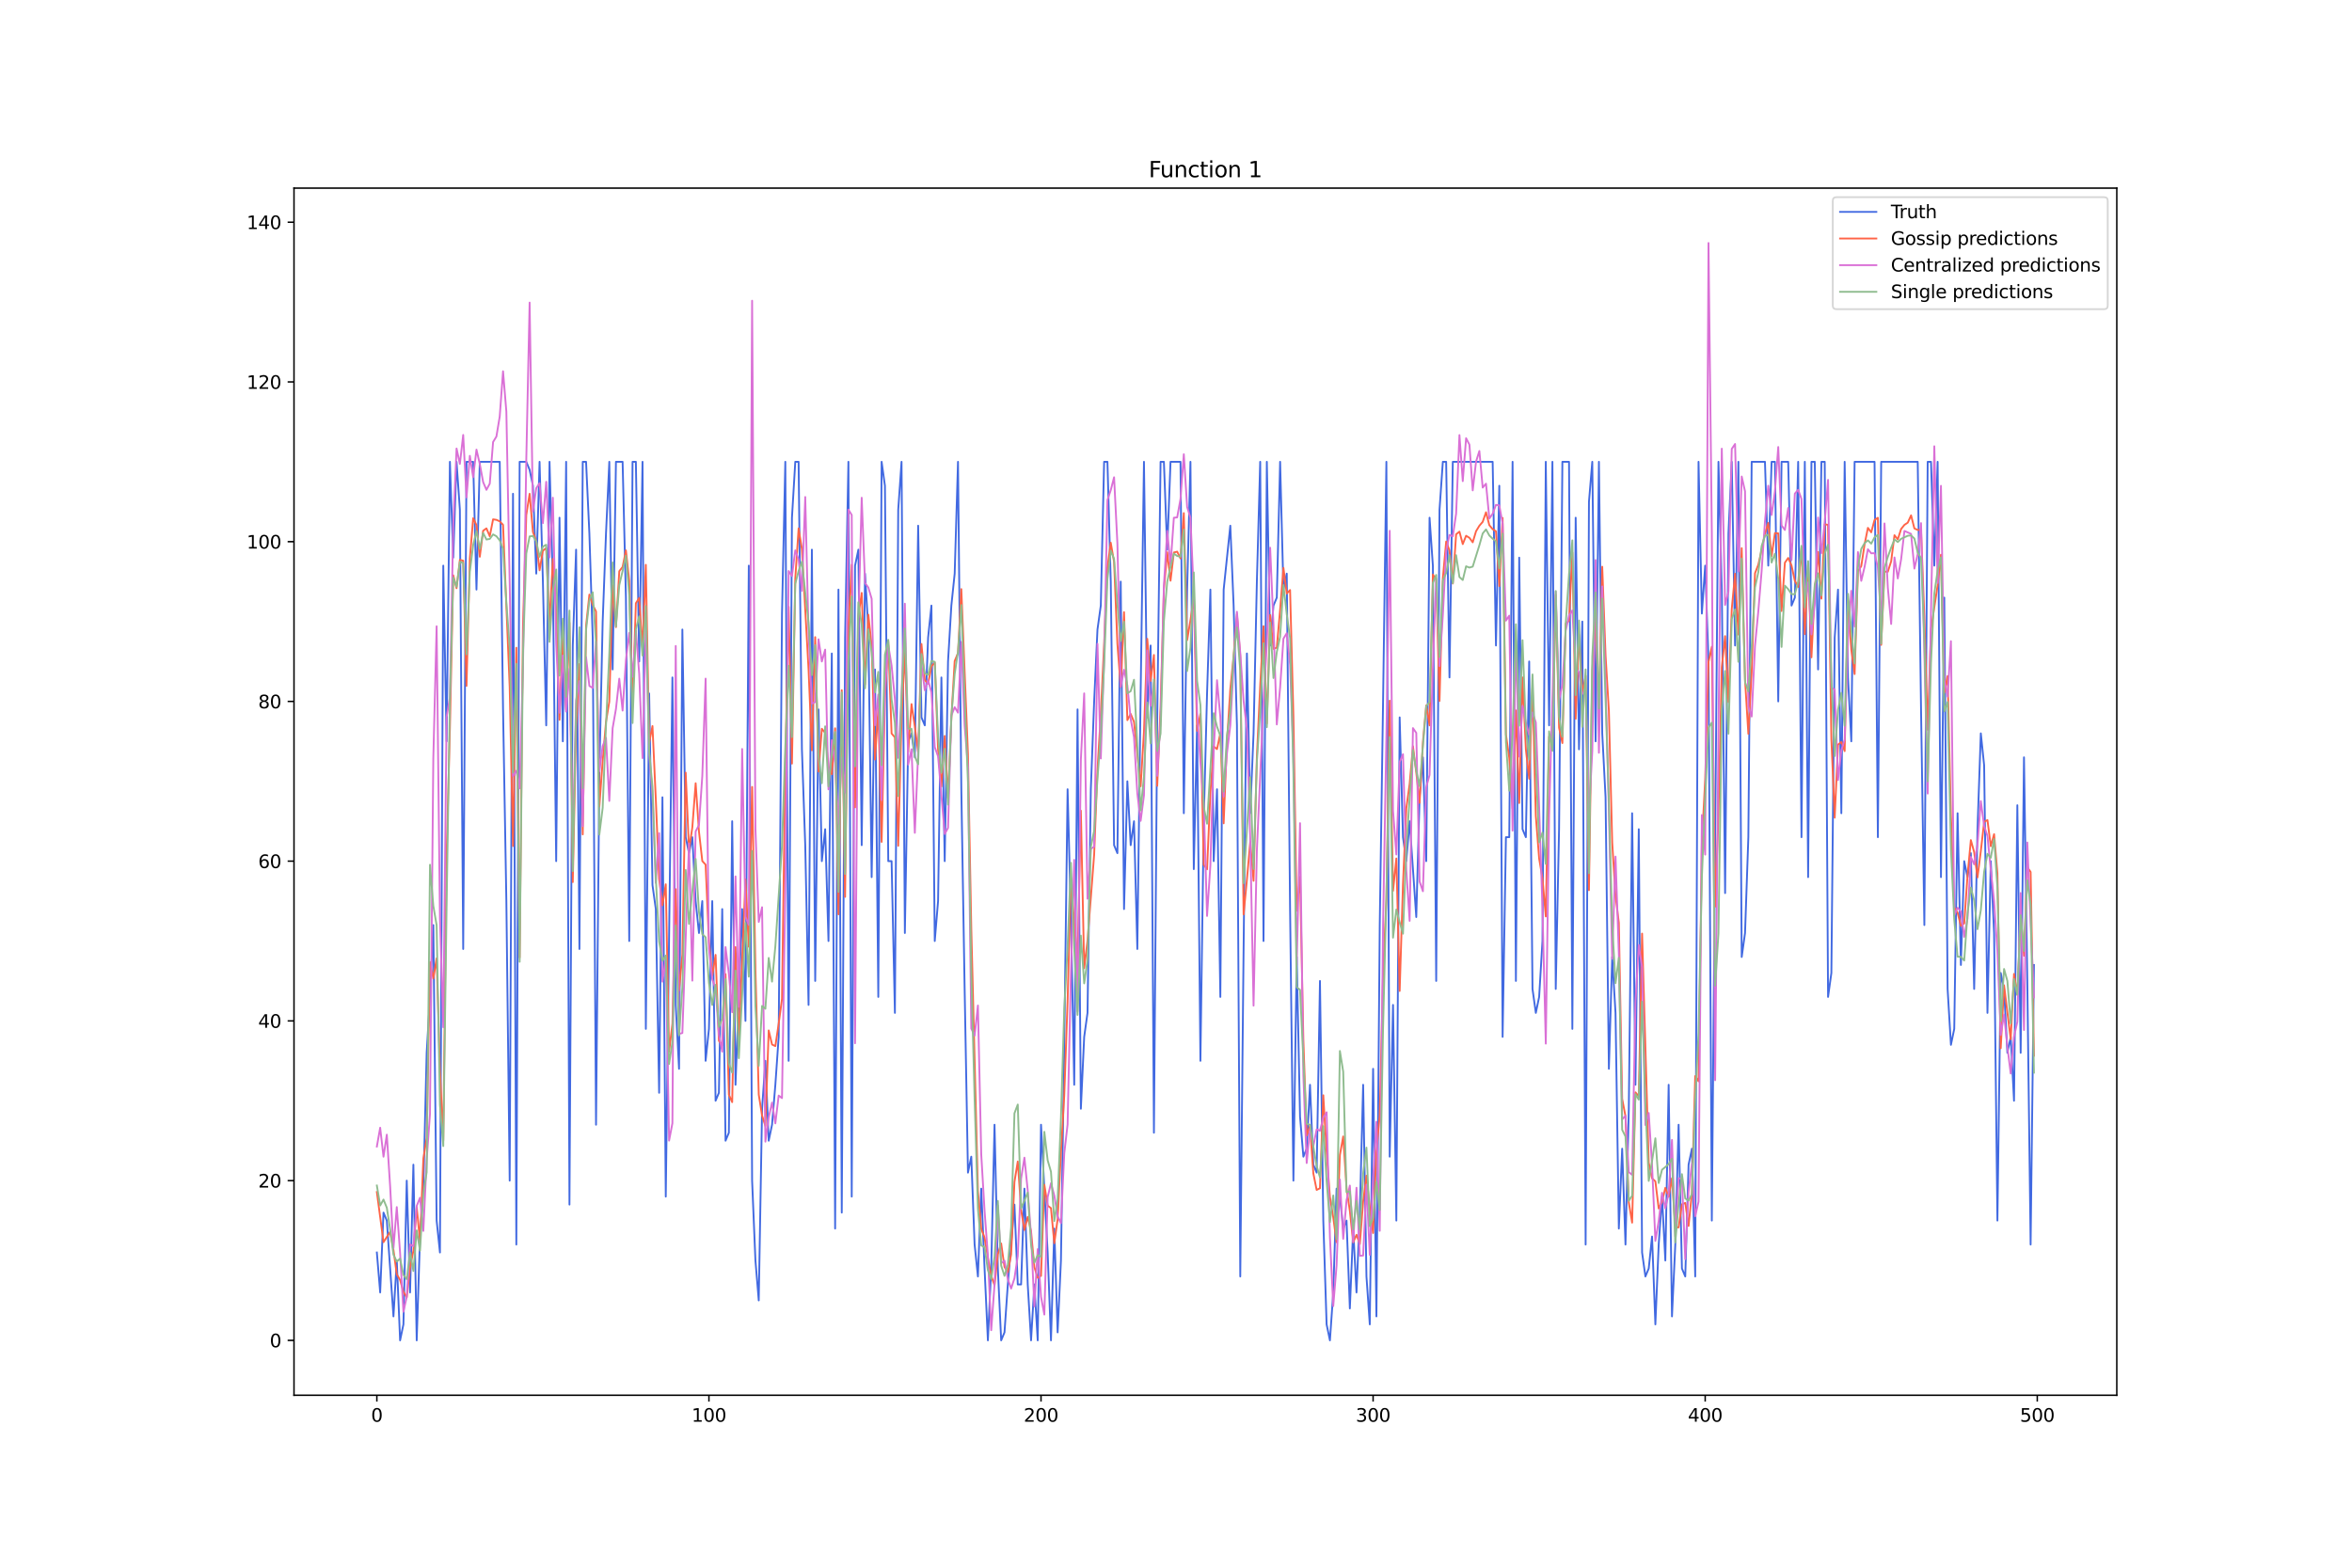 <?xml version="1.0" encoding="utf-8" standalone="no"?>
<!DOCTYPE svg PUBLIC "-//W3C//DTD SVG 1.1//EN"
  "http://www.w3.org/Graphics/SVG/1.1/DTD/svg11.dtd">
<svg xmlns:xlink="http://www.w3.org/1999/xlink" width="1296pt" height="864pt" viewBox="0 0 1296 864" xmlns="http://www.w3.org/2000/svg" version="1.1">
 <defs>
  <style type="text/css">*{stroke-linejoin: round; stroke-linecap: butt}</style>
 </defs>
 <g id="figure_1">
  <g id="patch_1">
   <path d="M 0 864 
L 1296 864 
L 1296 0 
L 0 0 
z
" style="fill: #ffffff"/>
  </g>
  <g id="axes_1">
   <g id="patch_2">
    <path d="M 162 768.96 
L 1166.4 768.96 
L 1166.4 103.68 
L 162 103.68 
z
" style="fill: #ffffff"/>
   </g>
   <g id="matplotlib.axis_1">
    <g id="xtick_1">
     <g id="line2d_1">
      <defs>
       <path id="m31bd8d2f71" d="M 0 0 
L 0 3.5 
" style="stroke: #000000; stroke-width: 0.8"/>
      </defs>
      <g>
       <use xlink:href="#m31bd8d2f71" x="207.655" y="768.96" style="stroke: #000000; stroke-width: 0.8"/>
      </g>
     </g>
     <g id="text_1">
      <!-- 0 -->
      <g transform="translate(204.473 783.558) scale(0.1 -0.1)">
       <defs>
        <path id="DejaVuSans-30" d="M 2034 4250 
Q 1547 4250 1301 3770 
Q 1056 3291 1056 2328 
Q 1056 1369 1301 889 
Q 1547 409 2034 409 
Q 2525 409 2770 889 
Q 3016 1369 3016 2328 
Q 3016 3291 2770 3770 
Q 2525 4250 2034 4250 
z
M 2034 4750 
Q 2819 4750 3233 4129 
Q 3647 3509 3647 2328 
Q 3647 1150 3233 529 
Q 2819 -91 2034 -91 
Q 1250 -91 836 529 
Q 422 1150 422 2328 
Q 422 3509 836 4129 
Q 1250 4750 2034 4750 
z
" transform="scale(0.016)"/>
       </defs>
       <use xlink:href="#DejaVuSans-30"/>
      </g>
     </g>
    </g>
    <g id="xtick_2">
     <g id="line2d_2">
      <g>
       <use xlink:href="#m31bd8d2f71" x="390.639" y="768.96" style="stroke: #000000; stroke-width: 0.8"/>
      </g>
     </g>
     <g id="text_2">
      <!-- 100 -->
      <g transform="translate(381.095 783.558) scale(0.1 -0.1)">
       <defs>
        <path id="DejaVuSans-31" d="M 794 531 
L 1825 531 
L 1825 4091 
L 703 3866 
L 703 4441 
L 1819 4666 
L 2450 4666 
L 2450 531 
L 3481 531 
L 3481 0 
L 794 0 
L 794 531 
z
" transform="scale(0.016)"/>
       </defs>
       <use xlink:href="#DejaVuSans-31"/>
       <use xlink:href="#DejaVuSans-30" x="63.623"/>
       <use xlink:href="#DejaVuSans-30" x="127.246"/>
      </g>
     </g>
    </g>
    <g id="xtick_3">
     <g id="line2d_3">
      <g>
       <use xlink:href="#m31bd8d2f71" x="573.623" y="768.96" style="stroke: #000000; stroke-width: 0.8"/>
      </g>
     </g>
     <g id="text_3">
      <!-- 200 -->
      <g transform="translate(564.079 783.558) scale(0.1 -0.1)">
       <defs>
        <path id="DejaVuSans-32" d="M 1228 531 
L 3431 531 
L 3431 0 
L 469 0 
L 469 531 
Q 828 903 1448 1529 
Q 2069 2156 2228 2338 
Q 2531 2678 2651 2914 
Q 2772 3150 2772 3378 
Q 2772 3750 2511 3984 
Q 2250 4219 1831 4219 
Q 1534 4219 1204 4116 
Q 875 4013 500 3803 
L 500 4441 
Q 881 4594 1212 4672 
Q 1544 4750 1819 4750 
Q 2544 4750 2975 4387 
Q 3406 4025 3406 3419 
Q 3406 3131 3298 2873 
Q 3191 2616 2906 2266 
Q 2828 2175 2409 1742 
Q 1991 1309 1228 531 
z
" transform="scale(0.016)"/>
       </defs>
       <use xlink:href="#DejaVuSans-32"/>
       <use xlink:href="#DejaVuSans-30" x="63.623"/>
       <use xlink:href="#DejaVuSans-30" x="127.246"/>
      </g>
     </g>
    </g>
    <g id="xtick_4">
     <g id="line2d_4">
      <g>
       <use xlink:href="#m31bd8d2f71" x="756.607" y="768.96" style="stroke: #000000; stroke-width: 0.8"/>
      </g>
     </g>
     <g id="text_4">
      <!-- 300 -->
      <g transform="translate(747.063 783.558) scale(0.1 -0.1)">
       <defs>
        <path id="DejaVuSans-33" d="M 2597 2516 
Q 3050 2419 3304 2112 
Q 3559 1806 3559 1356 
Q 3559 666 3084 287 
Q 2609 -91 1734 -91 
Q 1441 -91 1130 -33 
Q 819 25 488 141 
L 488 750 
Q 750 597 1062 519 
Q 1375 441 1716 441 
Q 2309 441 2620 675 
Q 2931 909 2931 1356 
Q 2931 1769 2642 2001 
Q 2353 2234 1838 2234 
L 1294 2234 
L 1294 2753 
L 1863 2753 
Q 2328 2753 2575 2939 
Q 2822 3125 2822 3475 
Q 2822 3834 2567 4026 
Q 2313 4219 1838 4219 
Q 1578 4219 1281 4162 
Q 984 4106 628 3988 
L 628 4550 
Q 988 4650 1302 4700 
Q 1616 4750 1894 4750 
Q 2613 4750 3031 4423 
Q 3450 4097 3450 3541 
Q 3450 3153 3228 2886 
Q 3006 2619 2597 2516 
z
" transform="scale(0.016)"/>
       </defs>
       <use xlink:href="#DejaVuSans-33"/>
       <use xlink:href="#DejaVuSans-30" x="63.623"/>
       <use xlink:href="#DejaVuSans-30" x="127.246"/>
      </g>
     </g>
    </g>
    <g id="xtick_5">
     <g id="line2d_5">
      <g>
       <use xlink:href="#m31bd8d2f71" x="939.591" y="768.96" style="stroke: #000000; stroke-width: 0.8"/>
      </g>
     </g>
     <g id="text_5">
      <!-- 400 -->
      <g transform="translate(930.047 783.558) scale(0.1 -0.1)">
       <defs>
        <path id="DejaVuSans-34" d="M 2419 4116 
L 825 1625 
L 2419 1625 
L 2419 4116 
z
M 2253 4666 
L 3047 4666 
L 3047 1625 
L 3713 1625 
L 3713 1100 
L 3047 1100 
L 3047 0 
L 2419 0 
L 2419 1100 
L 313 1100 
L 313 1709 
L 2253 4666 
z
" transform="scale(0.016)"/>
       </defs>
       <use xlink:href="#DejaVuSans-34"/>
       <use xlink:href="#DejaVuSans-30" x="63.623"/>
       <use xlink:href="#DejaVuSans-30" x="127.246"/>
      </g>
     </g>
    </g>
    <g id="xtick_6">
     <g id="line2d_6">
      <g>
       <use xlink:href="#m31bd8d2f71" x="1122.575" y="768.96" style="stroke: #000000; stroke-width: 0.8"/>
      </g>
     </g>
     <g id="text_6">
      <!-- 500 -->
      <g transform="translate(1113.032 783.558) scale(0.1 -0.1)">
       <defs>
        <path id="DejaVuSans-35" d="M 691 4666 
L 3169 4666 
L 3169 4134 
L 1269 4134 
L 1269 2991 
Q 1406 3038 1543 3061 
Q 1681 3084 1819 3084 
Q 2600 3084 3056 2656 
Q 3513 2228 3513 1497 
Q 3513 744 3044 326 
Q 2575 -91 1722 -91 
Q 1428 -91 1123 -41 
Q 819 9 494 109 
L 494 744 
Q 775 591 1075 516 
Q 1375 441 1709 441 
Q 2250 441 2565 725 
Q 2881 1009 2881 1497 
Q 2881 1984 2565 2268 
Q 2250 2553 1709 2553 
Q 1456 2553 1204 2497 
Q 953 2441 691 2322 
L 691 4666 
z
" transform="scale(0.016)"/>
       </defs>
       <use xlink:href="#DejaVuSans-35"/>
       <use xlink:href="#DejaVuSans-30" x="63.623"/>
       <use xlink:href="#DejaVuSans-30" x="127.246"/>
      </g>
     </g>
    </g>
   </g>
   <g id="matplotlib.axis_2">
    <g id="ytick_1">
     <g id="line2d_7">
      <defs>
       <path id="md15be44b87" d="M 0 0 
L -3.5 0 
" style="stroke: #000000; stroke-width: 0.8"/>
      </defs>
      <g>
       <use xlink:href="#md15be44b87" x="162" y="738.72" style="stroke: #000000; stroke-width: 0.8"/>
      </g>
     </g>
     <g id="text_7">
      <!-- 0 -->
      <g transform="translate(148.637 742.519) scale(0.1 -0.1)">
       <use xlink:href="#DejaVuSans-30"/>
      </g>
     </g>
    </g>
    <g id="ytick_2">
     <g id="line2d_8">
      <g>
       <use xlink:href="#md15be44b87" x="162" y="650.682" style="stroke: #000000; stroke-width: 0.8"/>
      </g>
     </g>
     <g id="text_8">
      <!-- 20 -->
      <g transform="translate(142.275 654.481) scale(0.1 -0.1)">
       <use xlink:href="#DejaVuSans-32"/>
       <use xlink:href="#DejaVuSans-30" x="63.623"/>
      </g>
     </g>
    </g>
    <g id="ytick_3">
     <g id="line2d_9">
      <g>
       <use xlink:href="#md15be44b87" x="162" y="562.644" style="stroke: #000000; stroke-width: 0.8"/>
      </g>
     </g>
     <g id="text_9">
      <!-- 40 -->
      <g transform="translate(142.275 566.443) scale(0.1 -0.1)">
       <use xlink:href="#DejaVuSans-34"/>
       <use xlink:href="#DejaVuSans-30" x="63.623"/>
      </g>
     </g>
    </g>
    <g id="ytick_4">
     <g id="line2d_10">
      <g>
       <use xlink:href="#md15be44b87" x="162" y="474.606" style="stroke: #000000; stroke-width: 0.8"/>
      </g>
     </g>
     <g id="text_10">
      <!-- 60 -->
      <g transform="translate(142.275 478.406) scale(0.1 -0.1)">
       <defs>
        <path id="DejaVuSans-36" d="M 2113 2584 
Q 1688 2584 1439 2293 
Q 1191 2003 1191 1497 
Q 1191 994 1439 701 
Q 1688 409 2113 409 
Q 2538 409 2786 701 
Q 3034 994 3034 1497 
Q 3034 2003 2786 2293 
Q 2538 2584 2113 2584 
z
M 3366 4563 
L 3366 3988 
Q 3128 4100 2886 4159 
Q 2644 4219 2406 4219 
Q 1781 4219 1451 3797 
Q 1122 3375 1075 2522 
Q 1259 2794 1537 2939 
Q 1816 3084 2150 3084 
Q 2853 3084 3261 2657 
Q 3669 2231 3669 1497 
Q 3669 778 3244 343 
Q 2819 -91 2113 -91 
Q 1303 -91 875 529 
Q 447 1150 447 2328 
Q 447 3434 972 4092 
Q 1497 4750 2381 4750 
Q 2619 4750 2861 4703 
Q 3103 4656 3366 4563 
z
" transform="scale(0.016)"/>
       </defs>
       <use xlink:href="#DejaVuSans-36"/>
       <use xlink:href="#DejaVuSans-30" x="63.623"/>
      </g>
     </g>
    </g>
    <g id="ytick_5">
     <g id="line2d_11">
      <g>
       <use xlink:href="#md15be44b87" x="162" y="386.568" style="stroke: #000000; stroke-width: 0.8"/>
      </g>
     </g>
     <g id="text_11">
      <!-- 80 -->
      <g transform="translate(142.275 390.368) scale(0.1 -0.1)">
       <defs>
        <path id="DejaVuSans-38" d="M 2034 2216 
Q 1584 2216 1326 1975 
Q 1069 1734 1069 1313 
Q 1069 891 1326 650 
Q 1584 409 2034 409 
Q 2484 409 2743 651 
Q 3003 894 3003 1313 
Q 3003 1734 2745 1975 
Q 2488 2216 2034 2216 
z
M 1403 2484 
Q 997 2584 770 2862 
Q 544 3141 544 3541 
Q 544 4100 942 4425 
Q 1341 4750 2034 4750 
Q 2731 4750 3128 4425 
Q 3525 4100 3525 3541 
Q 3525 3141 3298 2862 
Q 3072 2584 2669 2484 
Q 3125 2378 3379 2068 
Q 3634 1759 3634 1313 
Q 3634 634 3220 271 
Q 2806 -91 2034 -91 
Q 1263 -91 848 271 
Q 434 634 434 1313 
Q 434 1759 690 2068 
Q 947 2378 1403 2484 
z
M 1172 3481 
Q 1172 3119 1398 2916 
Q 1625 2713 2034 2713 
Q 2441 2713 2670 2916 
Q 2900 3119 2900 3481 
Q 2900 3844 2670 4047 
Q 2441 4250 2034 4250 
Q 1625 4250 1398 4047 
Q 1172 3844 1172 3481 
z
" transform="scale(0.016)"/>
       </defs>
       <use xlink:href="#DejaVuSans-38"/>
       <use xlink:href="#DejaVuSans-30" x="63.623"/>
      </g>
     </g>
    </g>
    <g id="ytick_6">
     <g id="line2d_12">
      <g>
       <use xlink:href="#md15be44b87" x="162" y="298.531" style="stroke: #000000; stroke-width: 0.8"/>
      </g>
     </g>
     <g id="text_12">
      <!-- 100 -->
      <g transform="translate(135.912 302.33) scale(0.1 -0.1)">
       <use xlink:href="#DejaVuSans-31"/>
       <use xlink:href="#DejaVuSans-30" x="63.623"/>
       <use xlink:href="#DejaVuSans-30" x="127.246"/>
      </g>
     </g>
    </g>
    <g id="ytick_7">
     <g id="line2d_13">
      <g>
       <use xlink:href="#md15be44b87" x="162" y="210.493" style="stroke: #000000; stroke-width: 0.8"/>
      </g>
     </g>
     <g id="text_13">
      <!-- 120 -->
      <g transform="translate(135.912 214.292) scale(0.1 -0.1)">
       <use xlink:href="#DejaVuSans-31"/>
       <use xlink:href="#DejaVuSans-32" x="63.623"/>
       <use xlink:href="#DejaVuSans-30" x="127.246"/>
      </g>
     </g>
    </g>
    <g id="ytick_8">
     <g id="line2d_14">
      <g>
       <use xlink:href="#md15be44b87" x="162" y="122.455" style="stroke: #000000; stroke-width: 0.8"/>
      </g>
     </g>
     <g id="text_14">
      <!-- 140 -->
      <g transform="translate(135.912 126.254) scale(0.1 -0.1)">
       <use xlink:href="#DejaVuSans-31"/>
       <use xlink:href="#DejaVuSans-34" x="63.623"/>
       <use xlink:href="#DejaVuSans-30" x="127.246"/>
      </g>
     </g>
    </g>
   </g>
   <g id="line2d_15">
    <path d="M 207.655 690.299 
L 209.484 712.309 
L 211.314 668.29 
L 213.144 672.692 
L 216.804 725.514 
L 218.634 694.701 
L 220.463 738.72 
L 222.293 729.916 
L 224.123 650.682 
L 225.953 712.309 
L 227.783 641.878 
L 229.613 738.72 
L 231.442 681.495 
L 233.272 655.084 
L 235.102 580.252 
L 236.932 549.439 
L 238.762 509.821 
L 240.592 672.692 
L 242.422 690.299 
L 244.251 311.736 
L 246.081 408.578 
L 247.911 254.512 
L 249.741 307.334 
L 251.571 254.512 
L 253.401 280.923 
L 255.23 523.027 
L 257.06 254.512 
L 260.72 254.512 
L 262.55 324.942 
L 264.38 254.512 
L 275.359 254.512 
L 277.189 390.97 
L 279.018 496.616 
L 280.848 650.682 
L 282.678 272.119 
L 284.508 685.897 
L 286.338 254.512 
L 289.997 254.512 
L 291.827 258.913 
L 293.657 267.717 
L 295.487 316.138 
L 297.317 254.512 
L 299.147 320.54 
L 300.976 399.774 
L 302.806 254.512 
L 304.636 320.54 
L 306.466 474.606 
L 308.296 285.325 
L 310.126 408.578 
L 311.956 254.512 
L 313.785 663.888 
L 315.615 355.755 
L 317.445 302.932 
L 319.275 523.027 
L 321.105 254.512 
L 322.935 254.512 
L 324.764 294.129 
L 326.594 351.353 
L 328.424 619.869 
L 330.254 426.185 
L 332.084 342.549 
L 333.914 294.129 
L 335.743 254.512 
L 337.573 368.961 
L 339.403 254.512 
L 343.063 254.512 
L 344.893 329.344 
L 346.723 518.625 
L 348.552 254.512 
L 350.382 254.512 
L 352.212 364.559 
L 354.042 254.512 
L 355.872 567.046 
L 357.702 382.167 
L 359.531 487.812 
L 361.361 501.018 
L 363.191 602.261 
L 365.021 439.391 
L 366.851 659.486 
L 370.51 373.363 
L 372.34 553.84 
L 374.17 589.056 
L 376 346.951 
L 377.83 461.401 
L 379.66 470.204 
L 381.489 461.401 
L 383.319 496.616 
L 385.149 514.223 
L 386.979 496.616 
L 388.809 584.654 
L 390.639 567.046 
L 392.469 496.616 
L 394.298 606.663 
L 396.128 602.261 
L 397.958 501.018 
L 399.788 628.673 
L 401.618 624.271 
L 403.448 452.597 
L 405.277 597.859 
L 408.937 501.018 
L 410.767 562.644 
L 412.597 311.736 
L 414.427 650.682 
L 416.256 694.701 
L 418.086 716.711 
L 419.916 611.065 
L 421.746 584.654 
L 423.576 628.673 
L 425.406 619.869 
L 427.236 597.859 
L 429.065 571.448 
L 430.895 338.148 
L 432.725 254.512 
L 434.555 584.654 
L 436.385 285.325 
L 438.215 254.512 
L 440.044 254.512 
L 441.874 412.98 
L 443.704 465.803 
L 445.534 553.84 
L 447.364 302.932 
L 449.194 540.635 
L 451.023 390.97 
L 452.853 474.606 
L 454.683 456.999 
L 456.513 518.625 
L 458.343 360.157 
L 460.173 677.093 
L 462.003 324.942 
L 463.832 668.29 
L 465.662 351.353 
L 467.492 254.512 
L 469.322 659.486 
L 471.152 311.736 
L 472.982 302.932 
L 474.811 465.803 
L 476.641 316.138 
L 478.471 346.951 
L 480.301 483.41 
L 482.131 368.961 
L 483.961 549.439 
L 485.79 254.512 
L 487.62 267.717 
L 489.45 474.606 
L 491.28 474.606 
L 493.11 558.242 
L 494.94 280.923 
L 496.77 254.512 
L 498.599 514.223 
L 500.429 408.578 
L 502.259 404.176 
L 504.089 417.382 
L 505.919 289.727 
L 507.749 395.372 
L 509.578 399.774 
L 511.408 351.353 
L 513.238 333.746 
L 515.068 518.625 
L 516.898 496.616 
L 518.728 373.363 
L 520.557 474.606 
L 522.387 364.559 
L 524.217 333.746 
L 526.047 316.138 
L 527.877 254.512 
L 529.707 434.989 
L 531.536 545.037 
L 533.366 646.28 
L 535.196 637.476 
L 537.026 685.897 
L 538.856 703.505 
L 540.686 655.084 
L 542.516 699.103 
L 544.345 738.72 
L 546.175 699.103 
L 548.005 619.869 
L 549.835 699.103 
L 551.665 738.72 
L 553.495 734.318 
L 555.324 707.907 
L 558.984 663.888 
L 560.814 707.907 
L 562.644 707.907 
L 564.474 655.084 
L 566.303 707.907 
L 568.133 738.72 
L 569.963 707.907 
L 571.793 738.72 
L 573.623 619.869 
L 577.283 690.299 
L 579.112 738.72 
L 580.942 677.093 
L 582.772 734.318 
L 584.602 694.701 
L 586.432 575.85 
L 588.262 434.989 
L 590.091 505.42 
L 591.921 597.859 
L 593.751 390.97 
L 595.581 611.065 
L 597.411 571.448 
L 599.241 558.242 
L 601.07 434.989 
L 602.9 386.568 
L 604.73 346.951 
L 606.56 333.746 
L 608.39 254.512 
L 610.22 254.512 
L 612.05 320.54 
L 613.879 465.803 
L 615.709 470.204 
L 617.539 320.54 
L 619.369 501.018 
L 621.199 430.587 
L 623.029 465.803 
L 624.858 452.597 
L 626.688 523.027 
L 628.518 382.167 
L 630.348 254.512 
L 632.178 395.372 
L 634.008 355.755 
L 635.837 624.271 
L 637.667 395.372 
L 639.497 254.512 
L 641.327 254.512 
L 643.157 302.932 
L 644.987 254.512 
L 650.476 254.512 
L 652.306 448.195 
L 654.136 324.942 
L 655.966 254.512 
L 657.796 479.008 
L 659.625 399.774 
L 661.455 584.654 
L 663.285 452.597 
L 665.115 382.167 
L 666.945 324.942 
L 668.775 474.606 
L 670.604 434.989 
L 672.434 549.439 
L 674.264 324.942 
L 677.924 289.727 
L 679.754 333.746 
L 681.583 399.774 
L 683.413 703.505 
L 685.243 523.027 
L 687.073 360.157 
L 688.903 448.195 
L 690.733 404.176 
L 692.563 320.54 
L 694.392 254.512 
L 696.222 518.625 
L 698.052 254.512 
L 699.882 355.755 
L 701.712 333.746 
L 703.542 329.344 
L 705.371 254.512 
L 707.201 324.942 
L 709.031 316.138 
L 710.861 501.018 
L 712.691 650.682 
L 714.521 527.429 
L 716.35 615.467 
L 718.18 637.476 
L 720.01 633.075 
L 721.84 597.859 
L 723.67 641.878 
L 725.5 646.28 
L 727.33 540.635 
L 729.159 672.692 
L 730.989 729.916 
L 732.819 738.72 
L 734.649 712.309 
L 736.479 655.084 
L 738.309 659.486 
L 740.138 677.093 
L 741.968 672.692 
L 743.798 721.112 
L 745.628 677.093 
L 747.458 712.309 
L 749.288 668.29 
L 751.117 597.859 
L 752.947 703.505 
L 754.777 729.916 
L 756.607 589.056 
L 758.437 725.514 
L 760.267 509.821 
L 762.097 386.568 
L 763.926 254.512 
L 765.756 637.476 
L 767.586 553.84 
L 769.416 672.692 
L 771.246 395.372 
L 773.076 461.401 
L 774.905 474.606 
L 776.735 452.597 
L 780.395 505.42 
L 782.225 439.391 
L 784.055 417.382 
L 785.884 474.606 
L 787.714 285.325 
L 789.544 311.736 
L 791.374 540.635 
L 793.204 280.923 
L 795.034 254.512 
L 796.864 254.512 
L 798.693 373.363 
L 800.523 254.512 
L 822.481 254.512 
L 824.311 355.755 
L 826.141 267.717 
L 827.971 571.448 
L 829.801 461.401 
L 831.63 461.401 
L 833.46 254.512 
L 835.29 540.635 
L 837.12 307.334 
L 838.95 456.999 
L 840.78 461.401 
L 842.61 364.559 
L 844.439 545.037 
L 846.269 558.242 
L 848.099 549.439 
L 849.929 518.625 
L 851.759 254.512 
L 853.589 399.774 
L 855.418 254.512 
L 857.248 545.037 
L 859.078 456.999 
L 860.908 254.512 
L 864.568 254.512 
L 866.397 567.046 
L 868.227 285.325 
L 870.057 412.98 
L 871.887 342.549 
L 873.717 685.897 
L 875.547 276.521 
L 877.377 254.512 
L 879.206 408.578 
L 881.036 254.512 
L 882.866 404.176 
L 884.696 439.391 
L 886.526 589.056 
L 888.356 527.429 
L 890.185 558.242 
L 892.015 677.093 
L 893.845 633.075 
L 895.675 685.897 
L 897.505 611.065 
L 899.335 448.195 
L 901.164 597.859 
L 902.994 456.999 
L 904.824 690.299 
L 906.654 703.505 
L 908.484 699.103 
L 910.314 681.495 
L 912.144 729.916 
L 913.973 685.897 
L 915.803 659.486 
L 917.633 694.701 
L 919.463 597.859 
L 921.293 725.514 
L 923.123 685.897 
L 924.952 619.869 
L 926.782 699.103 
L 928.612 703.505 
L 930.442 641.878 
L 932.272 633.075 
L 934.102 703.505 
L 935.931 254.512 
L 937.761 338.148 
L 939.591 311.736 
L 941.421 364.559 
L 943.251 672.692 
L 946.911 254.512 
L 948.74 324.942 
L 950.57 492.214 
L 952.4 294.129 
L 954.23 254.512 
L 956.06 355.755 
L 957.89 254.512 
L 959.719 527.429 
L 961.549 514.223 
L 963.379 461.401 
L 965.209 254.512 
L 972.528 254.512 
L 974.358 311.736 
L 976.188 254.512 
L 978.018 254.512 
L 979.848 386.568 
L 981.678 254.512 
L 985.337 254.512 
L 987.167 333.746 
L 988.997 329.344 
L 990.827 254.512 
L 992.657 461.401 
L 994.486 254.512 
L 996.316 483.41 
L 998.146 254.512 
L 999.976 254.512 
L 1001.806 368.961 
L 1003.636 254.512 
L 1005.465 254.512 
L 1007.295 549.439 
L 1009.125 536.233 
L 1010.955 351.353 
L 1012.785 324.942 
L 1014.615 448.195 
L 1016.444 254.512 
L 1018.274 373.363 
L 1020.104 408.578 
L 1021.934 254.512 
L 1032.913 254.512 
L 1034.743 461.401 
L 1036.573 254.512 
L 1056.701 254.512 
L 1058.531 390.97 
L 1060.361 509.821 
L 1062.191 254.512 
L 1064.02 254.512 
L 1065.85 311.736 
L 1067.68 254.512 
L 1069.51 483.41 
L 1071.34 329.344 
L 1073.17 545.037 
L 1074.999 575.85 
L 1076.829 567.046 
L 1078.659 448.195 
L 1080.489 531.831 
L 1082.319 474.606 
L 1084.149 483.41 
L 1085.978 470.204 
L 1087.808 545.037 
L 1089.638 456.999 
L 1091.468 404.176 
L 1093.298 421.784 
L 1095.128 558.242 
L 1096.958 474.606 
L 1098.787 514.223 
L 1100.617 672.692 
L 1102.447 536.233 
L 1104.277 545.037 
L 1106.107 580.252 
L 1107.937 571.448 
L 1109.766 606.663 
L 1111.596 443.793 
L 1113.426 580.252 
L 1115.256 417.382 
L 1117.086 540.635 
L 1118.916 685.897 
L 1120.745 531.831 
L 1120.745 531.831 
" clip-path="url(#pc13e45b828)" style="fill: none; stroke: #4169e1; stroke-linecap: square"/>
   </g>
   <g id="line2d_16">
    <path d="M 207.655 656.965 
L 211.314 684.602 
L 214.974 678.89 
L 216.804 688.829 
L 218.634 702.329 
L 220.463 705.436 
L 222.293 711.975 
L 224.123 715.049 
L 225.953 698.435 
L 227.783 689.378 
L 229.613 665.199 
L 231.442 684.244 
L 233.272 638.618 
L 235.102 627.204 
L 236.932 530.237 
L 238.762 539.263 
L 240.592 528.162 
L 242.422 590.083 
L 244.251 628.515 
L 246.081 471.505 
L 247.911 400.924 
L 249.741 317.057 
L 251.571 324.174 
L 253.401 308.564 
L 255.23 309.027 
L 257.06 378.008 
L 258.89 307.827 
L 260.72 285.619 
L 262.55 289.356 
L 264.38 306.85 
L 266.209 292.517 
L 268.039 291.201 
L 269.869 295.527 
L 271.699 286.215 
L 273.529 286.501 
L 275.359 287.316 
L 277.189 289.239 
L 280.848 378.635 
L 282.678 466.275 
L 284.508 356.98 
L 286.338 527.69 
L 288.168 344.935 
L 289.997 283.841 
L 291.827 272.131 
L 293.657 293.167 
L 295.487 298.347 
L 297.317 314.32 
L 299.147 303.453 
L 300.976 302.097 
L 302.806 343.47 
L 304.636 308.032 
L 306.466 335.345 
L 308.296 396.738 
L 310.126 347.817 
L 311.956 391.095 
L 313.785 343.166 
L 315.615 486.154 
L 317.445 400.535 
L 319.275 365.95 
L 321.105 459.867 
L 322.935 344.919 
L 324.764 327.686 
L 326.594 333.332 
L 328.424 336.996 
L 330.254 444.509 
L 332.084 419.45 
L 333.914 397.892 
L 335.743 386.624 
L 337.573 322.568 
L 339.403 345.636 
L 341.233 314.819 
L 343.063 312.469 
L 344.893 303.323 
L 346.723 320.009 
L 348.552 388.005 
L 350.382 332.455 
L 352.212 329.536 
L 354.042 357.45 
L 355.872 311.29 
L 357.702 409.31 
L 359.531 400.145 
L 361.361 440.464 
L 363.191 484.465 
L 365.021 498.961 
L 366.851 487.354 
L 368.681 579.617 
L 370.51 564.205 
L 372.34 490.059 
L 374.17 545.876 
L 376 526.125 
L 377.83 425.819 
L 379.66 468.528 
L 381.489 455.956 
L 383.319 431.667 
L 385.149 458.312 
L 386.979 474.55 
L 388.809 476.54 
L 390.639 519.037 
L 392.469 537.694 
L 394.298 526.264 
L 396.128 573.655 
L 397.958 575.999 
L 399.788 536.849 
L 401.618 603.348 
L 403.448 607.426 
L 405.277 521.96 
L 407.107 574.212 
L 410.767 484.647 
L 412.597 521.786 
L 414.427 433.694 
L 416.256 534.445 
L 418.086 603.27 
L 419.916 614.825 
L 421.746 620.529 
L 423.576 567.884 
L 425.406 575.66 
L 427.236 576.533 
L 429.065 564.189 
L 430.895 550.57 
L 432.725 420.854 
L 434.555 334.43 
L 436.385 420.85 
L 438.215 318.846 
L 440.044 291.202 
L 441.874 302.624 
L 445.534 369.059 
L 447.364 413.517 
L 449.194 351.134 
L 451.023 425.21 
L 452.853 401.648 
L 454.683 403.87 
L 456.513 422.472 
L 458.343 426.721 
L 460.173 401.369 
L 462.003 503.918 
L 463.832 380.385 
L 465.662 494.301 
L 467.492 345.511 
L 469.322 311.214 
L 471.152 444.997 
L 472.982 339.499 
L 474.811 326.765 
L 476.641 377.191 
L 478.471 338.746 
L 480.301 355.813 
L 482.131 418.625 
L 483.961 390.834 
L 485.79 463.994 
L 487.62 384.565 
L 489.45 353.502 
L 491.28 404.245 
L 493.11 406.384 
L 494.94 466.141 
L 496.77 396.747 
L 498.599 358.148 
L 500.429 414.538 
L 502.259 388.039 
L 504.089 400.429 
L 505.919 414.723 
L 507.749 354.92 
L 509.578 374.831 
L 511.408 376.772 
L 513.238 367.165 
L 515.068 365.218 
L 516.898 413.258 
L 518.728 433.471 
L 520.557 405.605 
L 522.387 439.697 
L 524.217 395.777 
L 526.047 364.343 
L 527.877 359.875 
L 529.707 324.676 
L 533.366 415.637 
L 535.196 511.571 
L 538.856 656.292 
L 540.686 677.245 
L 542.516 682.079 
L 544.345 693.078 
L 546.175 703.172 
L 548.005 708.361 
L 549.835 691.231 
L 551.665 685.298 
L 553.495 698.271 
L 555.324 701.177 
L 557.154 691.349 
L 558.984 651.371 
L 560.814 640.133 
L 562.644 666.733 
L 564.474 677.915 
L 566.303 670.673 
L 568.133 678.535 
L 569.963 698.375 
L 571.793 704.258 
L 573.623 703.147 
L 575.453 652.946 
L 577.283 664.478 
L 579.112 665.831 
L 580.942 685.176 
L 582.772 671.999 
L 584.602 635.21 
L 586.432 603.566 
L 588.262 551.645 
L 590.091 483.866 
L 591.921 508.714 
L 593.751 529.19 
L 595.581 446.794 
L 597.411 533.638 
L 599.241 518.411 
L 602.9 471.019 
L 604.73 424.189 
L 606.56 393.512 
L 608.39 354.903 
L 610.22 312.685 
L 612.05 299.1 
L 613.879 309.711 
L 615.709 354.896 
L 617.539 378.578 
L 619.369 337.375 
L 621.199 396.889 
L 623.029 393.448 
L 624.858 397.837 
L 628.518 433.362 
L 630.348 403.227 
L 632.178 352.07 
L 634.008 375.344 
L 635.837 360.969 
L 637.667 433.097 
L 639.497 389.726 
L 641.327 325.061 
L 643.157 304.35 
L 644.987 320.046 
L 646.817 304.494 
L 648.646 304.031 
L 650.476 307.768 
L 652.306 282.783 
L 654.136 352.836 
L 655.966 341.749 
L 657.796 329.491 
L 659.625 402.765 
L 661.455 393.496 
L 663.285 476.601 
L 665.115 479.112 
L 666.945 436.705 
L 668.775 411.386 
L 670.604 412.865 
L 672.434 404.099 
L 674.264 453.757 
L 676.094 408.888 
L 677.924 379.808 
L 679.754 361.416 
L 681.583 338.474 
L 683.413 361.686 
L 685.243 503.978 
L 687.073 484.855 
L 688.903 464.002 
L 690.733 485.458 
L 692.563 416.876 
L 694.392 377.85 
L 696.222 345.085 
L 698.052 398.781 
L 699.882 338.961 
L 701.712 357.625 
L 703.542 356.929 
L 705.371 336.1 
L 707.201 312.967 
L 709.031 327.101 
L 710.861 325.178 
L 712.691 394.641 
L 714.521 501.98 
L 716.35 483.22 
L 718.18 573.127 
L 720.01 625.809 
L 721.84 620.486 
L 723.67 646.651 
L 725.5 655.798 
L 727.33 654.886 
L 729.159 603.615 
L 730.989 635.078 
L 732.819 659.701 
L 734.649 670.937 
L 736.479 684.636 
L 738.309 636.532 
L 740.138 626.326 
L 741.968 654.833 
L 743.798 667.392 
L 745.628 684.703 
L 747.458 680.53 
L 749.288 685.676 
L 751.117 662.214 
L 752.947 647.948 
L 754.777 665.208 
L 756.607 679.58 
L 758.437 634.332 
L 760.267 614.697 
L 762.097 535.769 
L 763.926 496.057 
L 765.756 386.149 
L 767.586 490.96 
L 769.416 473.119 
L 771.246 546.156 
L 773.076 487.399 
L 774.905 445.473 
L 776.735 432.099 
L 778.565 411.303 
L 780.395 425.772 
L 782.225 442.484 
L 784.055 408.988 
L 785.884 388.759 
L 787.714 399.785 
L 789.544 316.655 
L 791.374 319.582 
L 793.204 386.349 
L 795.034 318.754 
L 796.864 298.458 
L 798.693 303.338 
L 800.523 321.606 
L 802.353 294.465 
L 804.183 293 
L 806.013 299.883 
L 807.843 295.28 
L 809.672 296.395 
L 811.502 298.892 
L 813.332 292.777 
L 815.162 289.746 
L 816.992 287.61 
L 818.822 282.323 
L 820.651 289.443 
L 822.481 291.637 
L 824.311 292.833 
L 826.141 323.046 
L 827.971 285.443 
L 829.801 404.769 
L 831.63 417.749 
L 833.46 445.642 
L 835.29 391.529 
L 837.12 442.582 
L 838.95 373.359 
L 840.78 413.033 
L 842.61 429.185 
L 844.439 379.022 
L 846.269 449.712 
L 848.099 473.19 
L 849.929 484.08 
L 851.759 505.102 
L 853.589 406.013 
L 855.418 410.4 
L 857.248 327.779 
L 859.078 401.116 
L 860.908 409.53 
L 862.738 343.622 
L 864.568 342.195 
L 866.397 304.504 
L 868.227 396.153 
L 870.057 349.788 
L 871.887 382.169 
L 873.717 372.535 
L 875.547 490.623 
L 877.377 369.767 
L 879.206 341.192 
L 881.036 390.318 
L 882.866 312.337 
L 884.696 361.185 
L 886.526 391.727 
L 888.356 464.31 
L 890.185 493.814 
L 892.015 508.517 
L 893.845 605.59 
L 895.675 615.204 
L 897.505 662.68 
L 899.335 673.835 
L 901.164 602.005 
L 902.994 604.232 
L 904.824 514.531 
L 908.484 640.786 
L 910.314 649.41 
L 912.144 651.078 
L 913.973 666.044 
L 915.803 662.335 
L 917.633 654.633 
L 919.463 659.549 
L 921.293 649.346 
L 923.123 676.487 
L 924.952 676.441 
L 926.782 663.742 
L 928.612 662.968 
L 930.442 675.652 
L 932.272 657.409 
L 934.102 593.047 
L 935.931 595.94 
L 937.761 464.855 
L 939.591 429.429 
L 941.421 364.721 
L 943.251 356.425 
L 945.081 499.677 
L 946.911 449.192 
L 948.74 367.687 
L 950.57 350.57 
L 952.4 386.953 
L 954.23 335.612 
L 956.06 316.194 
L 957.89 349.752 
L 959.719 302.102 
L 961.549 374.611 
L 963.379 404.439 
L 965.209 370.29 
L 967.039 315.911 
L 968.869 311.242 
L 970.698 303.017 
L 972.528 294.117 
L 974.358 288.221 
L 976.188 306.427 
L 978.018 293.819 
L 979.848 293.948 
L 981.678 336.758 
L 983.507 310.123 
L 985.337 307.499 
L 987.167 311.641 
L 988.997 320.11 
L 990.827 323.498 
L 992.657 301.847 
L 994.486 349.506 
L 996.316 311.261 
L 998.146 362.299 
L 999.976 325.072 
L 1001.806 304.193 
L 1003.636 329.953 
L 1005.465 288.957 
L 1007.295 289.251 
L 1009.125 407.3 
L 1010.955 450.647 
L 1012.785 410.386 
L 1014.615 408.929 
L 1016.444 413.963 
L 1018.274 331.273 
L 1020.104 358.063 
L 1021.934 371.507 
L 1023.764 314.857 
L 1025.594 312.019 
L 1027.424 300 
L 1029.253 290.915 
L 1031.083 293.38 
L 1032.913 286.554 
L 1034.743 285.356 
L 1036.573 355.419 
L 1038.403 315.014 
L 1040.232 315.112 
L 1042.062 309.37 
L 1043.892 294.965 
L 1045.722 297.258 
L 1047.552 291.544 
L 1049.382 289.273 
L 1051.211 288.051 
L 1053.041 284.024 
L 1054.871 291.262 
L 1056.701 292.066 
L 1058.531 292.124 
L 1060.361 340.25 
L 1062.191 402.284 
L 1064.02 346.747 
L 1067.68 322.563 
L 1069.51 305.724 
L 1071.34 381.868 
L 1073.17 372.587 
L 1074.999 449.261 
L 1076.829 500.173 
L 1078.659 502.968 
L 1080.489 510.297 
L 1082.319 508.878 
L 1084.149 482.467 
L 1085.978 463.008 
L 1087.808 469.655 
L 1089.638 483.6 
L 1091.468 469.12 
L 1093.298 452.939 
L 1095.128 451.956 
L 1096.958 466.362 
L 1098.787 459.728 
L 1100.617 481.416 
L 1102.447 577.743 
L 1104.277 543.05 
L 1107.937 572.811 
L 1109.766 536.741 
L 1111.596 548.324 
L 1113.426 504.139 
L 1115.256 526.745 
L 1117.086 477.87 
L 1118.916 480.581 
L 1120.745 581.833 
L 1120.745 581.833 
" clip-path="url(#pc13e45b828)" style="fill: none; stroke: #ff6347; stroke-linecap: square"/>
   </g>
   <g id="line2d_17">
    <path d="M 207.655 631.903 
L 209.484 621.52 
L 211.314 637.501 
L 213.144 625.345 
L 214.974 653.851 
L 216.804 687.974 
L 218.634 665.262 
L 220.463 690.566 
L 222.293 722.944 
L 224.123 714.694 
L 225.953 685.826 
L 227.783 686.787 
L 229.613 664.637 
L 231.442 660.095 
L 233.272 678.407 
L 235.102 639.417 
L 236.932 613.927 
L 238.762 417.897 
L 240.592 345.166 
L 242.422 506.1 
L 244.251 566.146 
L 246.081 395.17 
L 247.911 384.292 
L 249.741 289.561 
L 251.571 247.191 
L 253.401 255.685 
L 255.23 239.698 
L 257.06 274.142 
L 258.89 251.208 
L 260.72 263.026 
L 262.55 247.797 
L 264.38 255.745 
L 266.209 265.667 
L 268.039 269.966 
L 269.869 266.552 
L 271.699 243.595 
L 273.529 240.596 
L 275.359 229.556 
L 277.189 204.616 
L 279.018 226.904 
L 280.848 321.33 
L 282.678 427.66 
L 284.508 424.811 
L 286.338 434.483 
L 288.168 367.708 
L 289.997 253.149 
L 291.827 166.749 
L 293.657 281.907 
L 295.487 269.031 
L 297.317 266.295 
L 299.147 288.338 
L 300.976 265.529 
L 302.806 307.226 
L 304.636 274.297 
L 306.466 354.519 
L 308.296 392.804 
L 310.126 361.273 
L 311.956 392.225 
L 313.785 368.605 
L 315.615 461.346 
L 317.445 386.15 
L 319.275 375.342 
L 321.105 455.321 
L 322.935 362.164 
L 324.764 378.048 
L 326.594 379.148 
L 328.424 353.555 
L 330.254 425.04 
L 332.084 411.164 
L 333.914 406.588 
L 335.743 441.417 
L 337.573 401.306 
L 339.403 390.746 
L 341.233 374.035 
L 343.063 391.629 
L 344.893 363.823 
L 346.723 348.824 
L 348.552 373.014 
L 350.382 347.615 
L 352.212 371.368 
L 354.042 417.822 
L 355.872 344.849 
L 357.702 415.461 
L 359.531 437.39 
L 361.361 486.563 
L 363.191 459.194 
L 365.021 541.015 
L 366.851 528.608 
L 368.681 628.621 
L 370.51 619.038 
L 372.34 355.998 
L 374.17 569.843 
L 376 569.315 
L 379.66 464.758 
L 381.489 540.473 
L 383.319 458.212 
L 385.149 454.738 
L 386.979 427.667 
L 388.809 373.999 
L 390.639 522.921 
L 392.469 539.747 
L 394.298 544.837 
L 396.128 570.229 
L 397.958 579.614 
L 399.788 521.967 
L 401.618 536.609 
L 403.448 557.858 
L 405.277 483.005 
L 407.107 554.946 
L 408.937 412.786 
L 410.767 505.17 
L 412.597 509.75 
L 414.427 165.732 
L 416.256 456.643 
L 418.086 508.1 
L 419.916 499.991 
L 421.746 629.193 
L 423.576 615.855 
L 425.406 607.678 
L 427.236 619.132 
L 429.065 603.797 
L 430.895 605.213 
L 432.725 490.007 
L 434.555 314.697 
L 436.385 317.465 
L 438.215 303.301 
L 440.044 308.345 
L 441.874 325.675 
L 443.704 273.91 
L 445.534 349.157 
L 447.364 387.768 
L 449.194 386.926 
L 451.023 352.327 
L 452.853 364.56 
L 454.683 358.019 
L 456.513 435.054 
L 458.343 407.936 
L 460.173 420.922 
L 462.003 454.018 
L 463.832 417.58 
L 465.662 436.886 
L 467.492 280.833 
L 469.322 283.817 
L 471.152 574.963 
L 472.982 342.945 
L 474.811 274.318 
L 476.641 321.289 
L 478.471 323.794 
L 480.301 329.996 
L 482.131 399.72 
L 483.961 382.759 
L 485.79 440.944 
L 487.62 379.277 
L 489.45 355.514 
L 491.28 366.783 
L 493.11 385.312 
L 494.94 417.701 
L 496.77 383.309 
L 498.599 332.705 
L 500.429 421.408 
L 502.259 412.911 
L 504.089 458.995 
L 505.919 415.32 
L 507.749 365.968 
L 509.578 380.423 
L 511.408 374.9 
L 513.238 381.55 
L 515.068 411.731 
L 516.898 416.856 
L 520.557 459.659 
L 522.387 456.268 
L 524.217 394.331 
L 526.047 389.741 
L 527.877 392.774 
L 529.707 353.764 
L 531.536 399.96 
L 533.366 422.853 
L 535.196 566.864 
L 537.026 570.732 
L 538.856 554.16 
L 540.686 636.238 
L 542.516 667.276 
L 544.345 691.807 
L 546.175 733.116 
L 548.005 708.061 
L 549.835 664.458 
L 551.665 696.207 
L 553.495 694.751 
L 555.324 704.965 
L 557.154 710.151 
L 558.984 704.534 
L 560.814 692.232 
L 562.644 649.567 
L 564.474 638.028 
L 566.303 656.134 
L 568.133 680.793 
L 569.963 719.996 
L 571.793 688.426 
L 573.623 714.704 
L 575.453 724.503 
L 577.283 659.77 
L 579.112 652.09 
L 580.942 658.876 
L 582.772 670.375 
L 584.602 674.135 
L 586.432 635.664 
L 588.262 619.744 
L 590.091 536.079 
L 591.921 473.901 
L 593.751 557.44 
L 595.581 418.564 
L 597.411 382.136 
L 599.241 495.344 
L 601.07 467.789 
L 602.9 466.702 
L 604.73 354.831 
L 606.56 418.046 
L 608.39 363.453 
L 610.22 275.617 
L 612.05 270.124 
L 613.879 263.033 
L 615.709 299.471 
L 617.539 378.488 
L 619.369 369.143 
L 621.199 377.721 
L 623.029 396.304 
L 624.858 406.243 
L 626.688 437.278 
L 628.518 452.411 
L 630.348 438.318 
L 632.178 358.51 
L 634.008 389.006 
L 635.837 376.26 
L 637.667 427.586 
L 639.497 396.632 
L 641.327 322.713 
L 643.157 292.583 
L 644.987 311.494 
L 646.817 285.345 
L 648.646 285.155 
L 650.476 274.99 
L 652.306 250.346 
L 654.136 279.42 
L 655.966 285.369 
L 657.796 327.075 
L 659.625 392.391 
L 661.455 420.37 
L 663.285 442.774 
L 665.115 504.826 
L 666.945 476.918 
L 668.775 414.782 
L 670.604 374.888 
L 672.434 395.138 
L 674.264 439.01 
L 676.094 415.06 
L 677.924 399.728 
L 679.754 367.253 
L 681.583 337.159 
L 683.413 359.944 
L 685.243 386.267 
L 687.073 402.032 
L 688.903 461.883 
L 690.733 554.24 
L 692.563 468.824 
L 696.222 386.178 
L 698.052 354.752 
L 699.882 301.857 
L 701.712 344.319 
L 703.542 399.272 
L 705.371 378.93 
L 707.201 351.99 
L 709.031 348.953 
L 710.861 366.295 
L 712.691 416.016 
L 714.521 531.851 
L 716.35 453.669 
L 718.18 592.829 
L 720.01 640.989 
L 721.84 622.185 
L 723.67 631.693 
L 725.5 622.404 
L 727.33 623.176 
L 729.159 616.036 
L 730.989 612.997 
L 732.819 681.801 
L 734.649 719.829 
L 736.479 697.521 
L 738.309 650.07 
L 740.138 682.774 
L 741.968 661.522 
L 743.798 653.4 
L 745.628 684.513 
L 747.458 654.597 
L 749.288 692.085 
L 751.117 691.97 
L 752.947 652.954 
L 754.777 691.588 
L 756.607 649.242 
L 758.437 618.234 
L 760.267 678.35 
L 762.097 509.717 
L 763.926 406.255 
L 765.756 292.536 
L 767.586 446.852 
L 769.416 470.953 
L 771.246 419.963 
L 773.076 415.646 
L 774.905 479.623 
L 776.735 507.518 
L 778.565 401.291 
L 780.395 403.918 
L 782.225 485.86 
L 784.055 491.203 
L 785.884 433.846 
L 787.714 427.117 
L 789.544 367.759 
L 791.374 318.824 
L 793.204 367.099 
L 795.034 339.014 
L 796.864 303.684 
L 798.693 294.811 
L 800.523 295.601 
L 802.353 283.108 
L 804.183 239.782 
L 806.013 265.177 
L 807.843 241.509 
L 809.672 245.04 
L 811.502 270.271 
L 813.332 254.416 
L 815.162 248.55 
L 816.992 268.721 
L 818.822 266.574 
L 820.651 285.785 
L 822.481 283.149 
L 824.311 278.243 
L 826.141 278.52 
L 827.971 288.515 
L 829.801 342.057 
L 831.63 339.3 
L 833.46 457.787 
L 835.29 352.966 
L 837.12 416.986 
L 838.95 389.056 
L 840.78 398.318 
L 842.61 404.948 
L 844.439 392.606 
L 846.269 398.178 
L 848.099 445.052 
L 849.929 500.658 
L 851.759 575.179 
L 853.589 449.66 
L 855.418 384.368 
L 857.248 326.041 
L 859.078 385.95 
L 860.908 377.211 
L 862.738 347.639 
L 864.568 339.152 
L 866.397 336.432 
L 868.227 368.63 
L 870.057 370.464 
L 871.887 382.461 
L 873.717 380.66 
L 875.547 449.373 
L 877.377 413.766 
L 879.206 308.635 
L 881.036 414.863 
L 882.866 323.185 
L 884.696 376.089 
L 886.526 446.738 
L 888.356 528.382 
L 890.185 472.084 
L 892.015 525.881 
L 893.845 616.963 
L 895.675 614.949 
L 897.505 646.01 
L 899.335 647.479 
L 901.164 552.532 
L 902.994 520.812 
L 904.824 533.127 
L 906.654 620.035 
L 908.484 613.394 
L 910.314 642.154 
L 912.144 683.89 
L 913.973 672.999 
L 915.803 657.389 
L 917.633 665.958 
L 919.463 657.645 
L 921.293 628.24 
L 923.123 681.393 
L 924.952 649.323 
L 926.782 649.707 
L 928.612 693.938 
L 930.442 656.729 
L 932.272 641.395 
L 934.102 670.315 
L 935.931 662.26 
L 937.761 449.182 
L 939.591 471.001 
L 941.421 133.92 
L 943.251 293.485 
L 945.081 595.351 
L 946.911 401.952 
L 948.74 247.28 
L 950.57 333.414 
L 952.4 326.175 
L 954.23 247.407 
L 956.06 244.695 
L 957.89 314.94 
L 959.719 262.615 
L 961.549 270.796 
L 963.379 389.435 
L 965.209 394.9 
L 967.039 355.867 
L 968.869 336.862 
L 970.698 314.646 
L 972.528 287.46 
L 974.358 267.681 
L 976.188 283.804 
L 978.018 270.779 
L 979.848 246.361 
L 981.678 289.584 
L 983.507 292.097 
L 985.337 279.965 
L 987.167 308.665 
L 988.997 272.047 
L 990.827 269.956 
L 992.657 274.981 
L 994.486 332.253 
L 996.316 320.94 
L 998.146 349.616 
L 999.976 332.741 
L 1001.806 285.193 
L 1003.636 304.85 
L 1005.465 287.471 
L 1007.295 264.473 
L 1009.125 379.208 
L 1010.955 380.007 
L 1012.785 429.932 
L 1014.615 413.527 
L 1016.444 407.621 
L 1018.274 352.853 
L 1020.104 325.614 
L 1021.934 345.281 
L 1023.764 304.267 
L 1025.594 320.13 
L 1027.424 312.411 
L 1029.253 302.706 
L 1031.083 304.961 
L 1032.913 304.835 
L 1034.743 312.872 
L 1036.573 342.716 
L 1038.403 288.473 
L 1040.232 323.93 
L 1042.062 343.889 
L 1043.892 307.21 
L 1045.722 318.825 
L 1047.552 308.265 
L 1049.382 292.626 
L 1053.041 294.24 
L 1054.871 313.378 
L 1056.701 305.297 
L 1058.531 288.307 
L 1060.361 360.043 
L 1062.191 437.373 
L 1064.02 336.888 
L 1065.85 245.949 
L 1067.68 321.281 
L 1069.51 267.754 
L 1071.34 374.631 
L 1073.17 383.923 
L 1074.999 353.364 
L 1076.829 504.4 
L 1078.659 500.275 
L 1080.489 502.396 
L 1082.319 516.347 
L 1084.149 506.217 
L 1085.978 472.291 
L 1087.808 476.363 
L 1089.638 465.595 
L 1091.468 441.488 
L 1093.298 455.156 
L 1095.128 460.754 
L 1096.958 479.319 
L 1098.787 496.683 
L 1100.617 524.123 
L 1102.447 570.406 
L 1104.277 559.106 
L 1106.107 576.836 
L 1107.937 591.658 
L 1109.766 571.381 
L 1111.596 563.153 
L 1113.426 492.161 
L 1115.256 567.677 
L 1117.086 464.312 
L 1118.916 509.051 
L 1120.745 549.686 
L 1120.745 549.686 
" clip-path="url(#pc13e45b828)" style="fill: none; stroke: #da70d6; stroke-linecap: square"/>
   </g>
   <g id="line2d_18">
    <path d="M 207.655 653.377 
L 209.484 664.402 
L 211.314 661.108 
L 213.144 665.629 
L 214.974 677.501 
L 216.804 691.486 
L 218.634 695.298 
L 220.463 693.625 
L 222.293 702.627 
L 224.123 705.008 
L 225.953 690.218 
L 227.783 700.479 
L 229.613 678.098 
L 231.442 689.317 
L 233.272 657.887 
L 235.102 646.043 
L 236.932 476.6 
L 238.762 499.24 
L 240.592 509.911 
L 242.422 609.016 
L 244.251 631.643 
L 246.081 499.722 
L 247.911 384.982 
L 249.741 318.3 
L 251.571 323.439 
L 253.401 309.612 
L 255.23 310.297 
L 257.06 360.611 
L 258.89 315.107 
L 260.72 300.396 
L 262.55 292.704 
L 264.38 302.559 
L 266.209 293.735 
L 268.039 297.345 
L 269.869 297.012 
L 271.699 294.528 
L 273.529 295.53 
L 275.359 297.788 
L 277.189 302.491 
L 279.018 332.161 
L 280.848 356.721 
L 282.678 425.866 
L 284.508 365.857 
L 286.338 530.085 
L 288.168 360.7 
L 289.997 305.086 
L 291.827 295.615 
L 293.657 295.429 
L 295.487 298.307 
L 297.317 306.857 
L 299.147 301.218 
L 300.976 300.221 
L 302.806 353.765 
L 304.636 325.547 
L 306.466 313.855 
L 308.296 372.34 
L 310.126 341.003 
L 311.956 384.022 
L 313.785 336.495 
L 315.615 480.085 
L 317.445 389.723 
L 319.275 345.687 
L 321.105 434.37 
L 322.935 347.2 
L 324.764 330.868 
L 326.594 326.431 
L 328.424 354.666 
L 330.254 459.957 
L 332.084 445.262 
L 333.914 399.855 
L 335.743 360.292 
L 337.573 309.999 
L 339.403 345.257 
L 341.233 322.477 
L 343.063 314.7 
L 344.893 306.275 
L 346.723 327.963 
L 348.552 398.502 
L 350.382 346.818 
L 352.212 339.68 
L 354.042 361.309 
L 355.872 334.009 
L 357.702 413.993 
L 359.531 433.738 
L 361.361 483.58 
L 363.191 518.914 
L 365.021 529.514 
L 366.851 526.626 
L 368.681 586.4 
L 370.51 574.228 
L 372.34 510.069 
L 374.17 570.643 
L 376 544.3 
L 377.83 479.487 
L 379.66 509.179 
L 383.319 473.405 
L 385.149 502.71 
L 386.979 514.898 
L 388.809 516.517 
L 390.639 541.716 
L 392.469 553.879 
L 394.298 542.756 
L 396.128 565.999 
L 397.958 561.368 
L 399.788 539.602 
L 401.618 586.127 
L 403.448 591.137 
L 405.277 534.938 
L 407.107 583.195 
L 408.937 548.3 
L 410.767 508.641 
L 412.597 538.265 
L 414.427 468.991 
L 416.256 554.427 
L 418.086 587.409 
L 419.916 554.392 
L 421.746 555.965 
L 423.576 527.943 
L 425.406 540.998 
L 427.236 521.505 
L 430.895 466.176 
L 432.725 411.621 
L 434.555 366.881 
L 436.385 406.212 
L 438.215 321.744 
L 440.044 314.627 
L 441.874 309.501 
L 445.534 343.159 
L 447.364 372.091 
L 449.194 355.578 
L 451.023 416.712 
L 452.853 431.662 
L 454.683 400.302 
L 456.513 433.43 
L 458.343 415.758 
L 460.173 403.382 
L 462.003 491.531 
L 463.832 381.633 
L 465.662 481.659 
L 467.492 364.38 
L 469.322 328.737 
L 471.152 422.39 
L 472.982 331.923 
L 474.811 344.365 
L 476.641 379.37 
L 478.471 346.871 
L 480.301 359.774 
L 482.131 381.587 
L 483.961 370.275 
L 485.79 421.734 
L 487.62 360.816 
L 489.45 352.629 
L 491.28 385.442 
L 493.11 398.435 
L 494.94 438.757 
L 496.77 383.642 
L 498.599 346.401 
L 500.429 401.569 
L 502.259 401.653 
L 504.089 416.903 
L 505.919 421.191 
L 507.749 360.424 
L 509.578 371.119 
L 511.408 371.89 
L 513.238 364.257 
L 515.068 364.766 
L 516.898 405.799 
L 518.728 425.833 
L 520.557 412.685 
L 522.387 443.455 
L 524.217 395.014 
L 526.047 371.454 
L 527.877 359.135 
L 529.707 333.453 
L 531.536 384.447 
L 533.366 431.13 
L 535.196 536.278 
L 537.026 605.788 
L 538.856 666.162 
L 540.686 686.429 
L 542.516 687.325 
L 544.345 699.939 
L 546.175 704.918 
L 548.005 692.72 
L 549.835 661.861 
L 551.665 697.544 
L 553.495 703.17 
L 555.324 697.185 
L 557.154 676.448 
L 558.984 613.57 
L 560.814 608.741 
L 562.644 666.034 
L 566.303 657.235 
L 568.133 686.096 
L 569.963 695.933 
L 571.793 691.783 
L 573.623 692.587 
L 575.453 623.771 
L 577.283 639.47 
L 579.112 645.764 
L 580.942 672.963 
L 582.772 661.139 
L 584.602 616.078 
L 586.432 556.152 
L 588.262 522.147 
L 590.091 475.514 
L 591.921 522.942 
L 593.751 559.36 
L 595.581 515.623 
L 597.411 541.975 
L 599.241 529.204 
L 601.07 466.801 
L 602.9 457.86 
L 604.73 429.182 
L 606.56 404.785 
L 608.39 366.594 
L 610.22 319.08 
L 612.05 303.546 
L 613.879 308.053 
L 615.709 333.063 
L 617.539 353.285 
L 619.369 342.651 
L 621.199 382.078 
L 623.029 380.941 
L 624.858 374.627 
L 628.518 446.68 
L 630.348 427.981 
L 632.178 387.174 
L 634.008 409.706 
L 635.837 374.436 
L 637.667 413.87 
L 639.497 404.323 
L 641.327 342.444 
L 643.157 320.592 
L 644.987 312.335 
L 646.817 305.1 
L 648.646 306.412 
L 650.476 306.809 
L 652.306 291.868 
L 654.136 369.857 
L 655.966 356.952 
L 657.796 315.464 
L 659.625 375.241 
L 661.455 388.461 
L 663.285 444.665 
L 665.115 453.986 
L 668.775 393.068 
L 670.604 400.483 
L 672.434 405.555 
L 674.264 436.301 
L 676.094 405.272 
L 677.924 391.765 
L 679.754 361.577 
L 681.583 345.849 
L 683.413 369.793 
L 685.243 486.764 
L 688.903 428.355 
L 690.733 478.935 
L 692.563 420.157 
L 694.392 391.849 
L 696.222 354.528 
L 698.052 400.778 
L 699.882 343.09 
L 701.712 373.688 
L 703.542 359.366 
L 705.371 350.856 
L 707.201 322.454 
L 709.031 338.551 
L 710.861 351.707 
L 712.691 425.556 
L 714.521 544.05 
L 716.35 545.521 
L 718.18 584.372 
L 720.01 619.308 
L 721.84 619.911 
L 723.67 631.92 
L 725.5 642.631 
L 727.33 648.85 
L 729.159 620.656 
L 730.989 650.715 
L 732.819 673.517 
L 734.649 658.857 
L 736.479 682.893 
L 738.309 579.223 
L 740.138 590.657 
L 741.968 657.083 
L 743.798 656.465 
L 745.628 677.501 
L 747.458 661.854 
L 749.288 677.635 
L 751.117 646.775 
L 752.947 632.478 
L 754.777 675.768 
L 756.607 670.994 
L 758.437 651.443 
L 760.267 666.838 
L 762.097 566.52 
L 763.926 493.849 
L 765.756 406.226 
L 767.586 516.78 
L 769.416 501.258 
L 771.246 508.218 
L 773.076 514.609 
L 774.905 466.794 
L 778.565 413.37 
L 780.395 424.629 
L 782.225 433.261 
L 785.884 389.23 
L 787.714 386.854 
L 789.544 321.225 
L 791.374 316.855 
L 793.204 362.151 
L 795.034 319.987 
L 796.864 315.749 
L 798.693 306.199 
L 800.523 321.43 
L 802.353 305.97 
L 804.183 318.03 
L 806.013 319.667 
L 807.843 312.093 
L 809.672 312.813 
L 811.502 312.275 
L 815.162 300.517 
L 816.992 294.018 
L 818.822 291.771 
L 820.651 295.131 
L 822.481 296.887 
L 824.311 298.325 
L 826.141 313.311 
L 827.971 294.088 
L 829.801 408.97 
L 831.63 435.808 
L 833.46 404.358 
L 835.29 344.024 
L 837.12 399.973 
L 838.95 352.825 
L 840.78 401.634 
L 842.61 418.61 
L 844.439 371.713 
L 846.269 420.549 
L 848.099 464.232 
L 849.929 458.819 
L 851.759 476.157 
L 853.589 403.044 
L 855.418 413.806 
L 857.248 325.694 
L 859.078 395.036 
L 860.908 406.019 
L 862.738 343.908 
L 864.568 316.267 
L 866.397 297.794 
L 868.227 383.078 
L 870.057 341.993 
L 871.887 400.598 
L 873.717 368.942 
L 875.547 481.268 
L 877.377 361.879 
L 879.206 326.515 
L 881.036 390.482 
L 882.866 329.88 
L 886.526 441.448 
L 888.356 509.514 
L 890.185 541.859 
L 892.015 527.835 
L 893.845 622.671 
L 895.675 626.363 
L 897.505 661.821 
L 899.335 658.947 
L 901.164 603.02 
L 902.994 606.048 
L 904.824 552.077 
L 906.654 608.403 
L 908.484 650.846 
L 910.314 639.915 
L 912.144 627.339 
L 913.973 652.005 
L 915.803 644.671 
L 917.633 643.186 
L 919.463 641.541 
L 921.293 638.602 
L 923.123 684.739 
L 924.952 663.344 
L 926.782 647.107 
L 928.612 660.53 
L 930.442 661.674 
L 932.272 658.081 
L 934.102 606.445 
L 935.931 569.249 
L 937.761 483.63 
L 939.591 439.346 
L 941.421 401.068 
L 943.251 398.267 
L 945.081 543.21 
L 946.911 514.422 
L 948.74 391.006 
L 950.57 369.804 
L 952.4 404.375 
L 954.23 341.14 
L 956.06 335.856 
L 957.89 364.75 
L 959.719 307.842 
L 961.549 375.92 
L 963.379 381.034 
L 965.209 356.518 
L 967.039 323.766 
L 968.869 315.351 
L 970.698 300.933 
L 972.528 295.329 
L 974.358 294.652 
L 976.188 310.031 
L 978.018 305.15 
L 979.848 318.856 
L 981.678 356.554 
L 983.507 322.746 
L 985.337 324.712 
L 987.167 327.414 
L 988.997 327.527 
L 990.827 320.608 
L 992.657 300.811 
L 994.486 334.731 
L 996.316 309.242 
L 998.146 343.862 
L 999.976 322.195 
L 1001.806 315.998 
L 1003.636 328.117 
L 1005.465 305.053 
L 1007.295 300.19 
L 1009.125 373.65 
L 1010.955 416.685 
L 1012.785 391.191 
L 1014.615 381.83 
L 1016.444 399.974 
L 1018.274 327.266 
L 1020.104 347.301 
L 1021.934 365.654 
L 1023.764 312.584 
L 1025.594 302.494 
L 1027.424 299.326 
L 1029.253 297.802 
L 1031.083 299.622 
L 1032.913 296.109 
L 1034.743 294.791 
L 1036.573 354.707 
L 1038.403 312.785 
L 1040.232 306.9 
L 1042.062 301.853 
L 1043.892 297.269 
L 1045.722 298.734 
L 1047.552 296.971 
L 1051.211 295.276 
L 1053.041 295.055 
L 1054.871 296.805 
L 1056.701 304.548 
L 1058.531 307.554 
L 1060.361 352.4 
L 1062.191 430.615 
L 1064.02 365.137 
L 1065.85 326.986 
L 1067.68 314.506 
L 1069.51 307.173 
L 1071.34 392.028 
L 1073.17 386.897 
L 1074.999 467.918 
L 1076.829 506.84 
L 1078.659 527.239 
L 1080.489 527.36 
L 1082.319 529.382 
L 1084.149 503.372 
L 1085.978 489.132 
L 1087.808 496.257 
L 1089.638 512.102 
L 1091.468 501.665 
L 1093.298 480.518 
L 1095.128 470.586 
L 1096.958 472.732 
L 1098.787 462.404 
L 1100.617 489.034 
L 1102.447 562.79 
L 1104.277 534.029 
L 1106.107 540.66 
L 1107.937 564.039 
L 1109.766 539.573 
L 1111.596 548.167 
L 1113.426 504.408 
L 1115.256 524.144 
L 1117.086 485.094 
L 1118.916 498.546 
L 1120.745 591.183 
L 1120.745 591.183 
" clip-path="url(#pc13e45b828)" style="fill: none; stroke: #8fbc8f; stroke-linecap: square"/>
   </g>
   <g id="patch_3">
    <path d="M 162 768.96 
L 162 103.68 
" style="fill: none; stroke: #000000; stroke-width: 0.8; stroke-linejoin: miter; stroke-linecap: square"/>
   </g>
   <g id="patch_4">
    <path d="M 1166.4 768.96 
L 1166.4 103.68 
" style="fill: none; stroke: #000000; stroke-width: 0.8; stroke-linejoin: miter; stroke-linecap: square"/>
   </g>
   <g id="patch_5">
    <path d="M 162 768.96 
L 1166.4 768.96 
" style="fill: none; stroke: #000000; stroke-width: 0.8; stroke-linejoin: miter; stroke-linecap: square"/>
   </g>
   <g id="patch_6">
    <path d="M 162 103.68 
L 1166.4 103.68 
" style="fill: none; stroke: #000000; stroke-width: 0.8; stroke-linejoin: miter; stroke-linecap: square"/>
   </g>
   <g id="text_15">
    <!-- Function 1 -->
    <g transform="translate(632.958 97.68) scale(0.12 -0.12)">
     <defs>
      <path id="DejaVuSans-46" d="M 628 4666 
L 3309 4666 
L 3309 4134 
L 1259 4134 
L 1259 2759 
L 3109 2759 
L 3109 2228 
L 1259 2228 
L 1259 0 
L 628 0 
L 628 4666 
z
" transform="scale(0.016)"/>
      <path id="DejaVuSans-75" d="M 544 1381 
L 544 3500 
L 1119 3500 
L 1119 1403 
Q 1119 906 1312 657 
Q 1506 409 1894 409 
Q 2359 409 2629 706 
Q 2900 1003 2900 1516 
L 2900 3500 
L 3475 3500 
L 3475 0 
L 2900 0 
L 2900 538 
Q 2691 219 2414 64 
Q 2138 -91 1772 -91 
Q 1169 -91 856 284 
Q 544 659 544 1381 
z
M 1991 3584 
L 1991 3584 
z
" transform="scale(0.016)"/>
      <path id="DejaVuSans-6e" d="M 3513 2113 
L 3513 0 
L 2938 0 
L 2938 2094 
Q 2938 2591 2744 2837 
Q 2550 3084 2163 3084 
Q 1697 3084 1428 2787 
Q 1159 2491 1159 1978 
L 1159 0 
L 581 0 
L 581 3500 
L 1159 3500 
L 1159 2956 
Q 1366 3272 1645 3428 
Q 1925 3584 2291 3584 
Q 2894 3584 3203 3211 
Q 3513 2838 3513 2113 
z
" transform="scale(0.016)"/>
      <path id="DejaVuSans-63" d="M 3122 3366 
L 3122 2828 
Q 2878 2963 2633 3030 
Q 2388 3097 2138 3097 
Q 1578 3097 1268 2742 
Q 959 2388 959 1747 
Q 959 1106 1268 751 
Q 1578 397 2138 397 
Q 2388 397 2633 464 
Q 2878 531 3122 666 
L 3122 134 
Q 2881 22 2623 -34 
Q 2366 -91 2075 -91 
Q 1284 -91 818 406 
Q 353 903 353 1747 
Q 353 2603 823 3093 
Q 1294 3584 2113 3584 
Q 2378 3584 2631 3529 
Q 2884 3475 3122 3366 
z
" transform="scale(0.016)"/>
      <path id="DejaVuSans-74" d="M 1172 4494 
L 1172 3500 
L 2356 3500 
L 2356 3053 
L 1172 3053 
L 1172 1153 
Q 1172 725 1289 603 
Q 1406 481 1766 481 
L 2356 481 
L 2356 0 
L 1766 0 
Q 1100 0 847 248 
Q 594 497 594 1153 
L 594 3053 
L 172 3053 
L 172 3500 
L 594 3500 
L 594 4494 
L 1172 4494 
z
" transform="scale(0.016)"/>
      <path id="DejaVuSans-69" d="M 603 3500 
L 1178 3500 
L 1178 0 
L 603 0 
L 603 3500 
z
M 603 4863 
L 1178 4863 
L 1178 4134 
L 603 4134 
L 603 4863 
z
" transform="scale(0.016)"/>
      <path id="DejaVuSans-6f" d="M 1959 3097 
Q 1497 3097 1228 2736 
Q 959 2375 959 1747 
Q 959 1119 1226 758 
Q 1494 397 1959 397 
Q 2419 397 2687 759 
Q 2956 1122 2956 1747 
Q 2956 2369 2687 2733 
Q 2419 3097 1959 3097 
z
M 1959 3584 
Q 2709 3584 3137 3096 
Q 3566 2609 3566 1747 
Q 3566 888 3137 398 
Q 2709 -91 1959 -91 
Q 1206 -91 779 398 
Q 353 888 353 1747 
Q 353 2609 779 3096 
Q 1206 3584 1959 3584 
z
" transform="scale(0.016)"/>
      <path id="DejaVuSans-20" transform="scale(0.016)"/>
     </defs>
     <use xlink:href="#DejaVuSans-46"/>
     <use xlink:href="#DejaVuSans-75" x="52.02"/>
     <use xlink:href="#DejaVuSans-6e" x="115.398"/>
     <use xlink:href="#DejaVuSans-63" x="178.777"/>
     <use xlink:href="#DejaVuSans-74" x="233.758"/>
     <use xlink:href="#DejaVuSans-69" x="272.967"/>
     <use xlink:href="#DejaVuSans-6f" x="300.75"/>
     <use xlink:href="#DejaVuSans-6e" x="361.932"/>
     <use xlink:href="#DejaVuSans-20" x="425.311"/>
     <use xlink:href="#DejaVuSans-31" x="457.098"/>
    </g>
   </g>
   <g id="legend_1">
    <g id="patch_7">
     <path d="M 1011.906 170.393 
L 1159.4 170.393 
Q 1161.4 170.393 1161.4 168.393 
L 1161.4 110.68 
Q 1161.4 108.68 1159.4 108.68 
L 1011.906 108.68 
Q 1009.906 108.68 1009.906 110.68 
L 1009.906 168.393 
Q 1009.906 170.393 1011.906 170.393 
z
" style="fill: #ffffff; opacity: 0.8; stroke: #cccccc; stroke-linejoin: miter"/>
    </g>
    <g id="line2d_19">
     <path d="M 1013.906 116.778 
L 1023.906 116.778 
L 1033.906 116.778 
" style="fill: none; stroke: #4169e1; stroke-linecap: square"/>
    </g>
    <g id="text_16">
     <!-- Truth -->
     <g transform="translate(1041.906 120.278) scale(0.1 -0.1)">
      <defs>
       <path id="DejaVuSans-54" d="M -19 4666 
L 3928 4666 
L 3928 4134 
L 2272 4134 
L 2272 0 
L 1638 0 
L 1638 4134 
L -19 4134 
L -19 4666 
z
" transform="scale(0.016)"/>
       <path id="DejaVuSans-72" d="M 2631 2963 
Q 2534 3019 2420 3045 
Q 2306 3072 2169 3072 
Q 1681 3072 1420 2755 
Q 1159 2438 1159 1844 
L 1159 0 
L 581 0 
L 581 3500 
L 1159 3500 
L 1159 2956 
Q 1341 3275 1631 3429 
Q 1922 3584 2338 3584 
Q 2397 3584 2469 3576 
Q 2541 3569 2628 3553 
L 2631 2963 
z
" transform="scale(0.016)"/>
       <path id="DejaVuSans-68" d="M 3513 2113 
L 3513 0 
L 2938 0 
L 2938 2094 
Q 2938 2591 2744 2837 
Q 2550 3084 2163 3084 
Q 1697 3084 1428 2787 
Q 1159 2491 1159 1978 
L 1159 0 
L 581 0 
L 581 4863 
L 1159 4863 
L 1159 2956 
Q 1366 3272 1645 3428 
Q 1925 3584 2291 3584 
Q 2894 3584 3203 3211 
Q 3513 2838 3513 2113 
z
" transform="scale(0.016)"/>
      </defs>
      <use xlink:href="#DejaVuSans-54"/>
      <use xlink:href="#DejaVuSans-72" x="46.334"/>
      <use xlink:href="#DejaVuSans-75" x="87.447"/>
      <use xlink:href="#DejaVuSans-74" x="150.826"/>
      <use xlink:href="#DejaVuSans-68" x="190.035"/>
     </g>
    </g>
    <g id="line2d_20">
     <path d="M 1013.906 131.457 
L 1023.906 131.457 
L 1033.906 131.457 
" style="fill: none; stroke: #ff6347; stroke-linecap: square"/>
    </g>
    <g id="text_17">
     <!-- Gossip predictions -->
     <g transform="translate(1041.906 134.957) scale(0.1 -0.1)">
      <defs>
       <path id="DejaVuSans-47" d="M 3809 666 
L 3809 1919 
L 2778 1919 
L 2778 2438 
L 4434 2438 
L 4434 434 
Q 4069 175 3628 42 
Q 3188 -91 2688 -91 
Q 1594 -91 976 548 
Q 359 1188 359 2328 
Q 359 3472 976 4111 
Q 1594 4750 2688 4750 
Q 3144 4750 3555 4637 
Q 3966 4525 4313 4306 
L 4313 3634 
Q 3963 3931 3569 4081 
Q 3175 4231 2741 4231 
Q 1884 4231 1454 3753 
Q 1025 3275 1025 2328 
Q 1025 1384 1454 906 
Q 1884 428 2741 428 
Q 3075 428 3337 486 
Q 3600 544 3809 666 
z
" transform="scale(0.016)"/>
       <path id="DejaVuSans-73" d="M 2834 3397 
L 2834 2853 
Q 2591 2978 2328 3040 
Q 2066 3103 1784 3103 
Q 1356 3103 1142 2972 
Q 928 2841 928 2578 
Q 928 2378 1081 2264 
Q 1234 2150 1697 2047 
L 1894 2003 
Q 2506 1872 2764 1633 
Q 3022 1394 3022 966 
Q 3022 478 2636 193 
Q 2250 -91 1575 -91 
Q 1294 -91 989 -36 
Q 684 19 347 128 
L 347 722 
Q 666 556 975 473 
Q 1284 391 1588 391 
Q 1994 391 2212 530 
Q 2431 669 2431 922 
Q 2431 1156 2273 1281 
Q 2116 1406 1581 1522 
L 1381 1569 
Q 847 1681 609 1914 
Q 372 2147 372 2553 
Q 372 3047 722 3315 
Q 1072 3584 1716 3584 
Q 2034 3584 2315 3537 
Q 2597 3491 2834 3397 
z
" transform="scale(0.016)"/>
       <path id="DejaVuSans-70" d="M 1159 525 
L 1159 -1331 
L 581 -1331 
L 581 3500 
L 1159 3500 
L 1159 2969 
Q 1341 3281 1617 3432 
Q 1894 3584 2278 3584 
Q 2916 3584 3314 3078 
Q 3713 2572 3713 1747 
Q 3713 922 3314 415 
Q 2916 -91 2278 -91 
Q 1894 -91 1617 61 
Q 1341 213 1159 525 
z
M 3116 1747 
Q 3116 2381 2855 2742 
Q 2594 3103 2138 3103 
Q 1681 3103 1420 2742 
Q 1159 2381 1159 1747 
Q 1159 1113 1420 752 
Q 1681 391 2138 391 
Q 2594 391 2855 752 
Q 3116 1113 3116 1747 
z
" transform="scale(0.016)"/>
       <path id="DejaVuSans-65" d="M 3597 1894 
L 3597 1613 
L 953 1613 
Q 991 1019 1311 708 
Q 1631 397 2203 397 
Q 2534 397 2845 478 
Q 3156 559 3463 722 
L 3463 178 
Q 3153 47 2828 -22 
Q 2503 -91 2169 -91 
Q 1331 -91 842 396 
Q 353 884 353 1716 
Q 353 2575 817 3079 
Q 1281 3584 2069 3584 
Q 2775 3584 3186 3129 
Q 3597 2675 3597 1894 
z
M 3022 2063 
Q 3016 2534 2758 2815 
Q 2500 3097 2075 3097 
Q 1594 3097 1305 2825 
Q 1016 2553 972 2059 
L 3022 2063 
z
" transform="scale(0.016)"/>
       <path id="DejaVuSans-64" d="M 2906 2969 
L 2906 4863 
L 3481 4863 
L 3481 0 
L 2906 0 
L 2906 525 
Q 2725 213 2448 61 
Q 2172 -91 1784 -91 
Q 1150 -91 751 415 
Q 353 922 353 1747 
Q 353 2572 751 3078 
Q 1150 3584 1784 3584 
Q 2172 3584 2448 3432 
Q 2725 3281 2906 2969 
z
M 947 1747 
Q 947 1113 1208 752 
Q 1469 391 1925 391 
Q 2381 391 2643 752 
Q 2906 1113 2906 1747 
Q 2906 2381 2643 2742 
Q 2381 3103 1925 3103 
Q 1469 3103 1208 2742 
Q 947 2381 947 1747 
z
" transform="scale(0.016)"/>
      </defs>
      <use xlink:href="#DejaVuSans-47"/>
      <use xlink:href="#DejaVuSans-6f" x="77.49"/>
      <use xlink:href="#DejaVuSans-73" x="138.672"/>
      <use xlink:href="#DejaVuSans-73" x="190.771"/>
      <use xlink:href="#DejaVuSans-69" x="242.871"/>
      <use xlink:href="#DejaVuSans-70" x="270.654"/>
      <use xlink:href="#DejaVuSans-20" x="334.131"/>
      <use xlink:href="#DejaVuSans-70" x="365.918"/>
      <use xlink:href="#DejaVuSans-72" x="429.395"/>
      <use xlink:href="#DejaVuSans-65" x="468.258"/>
      <use xlink:href="#DejaVuSans-64" x="529.781"/>
      <use xlink:href="#DejaVuSans-69" x="593.258"/>
      <use xlink:href="#DejaVuSans-63" x="621.041"/>
      <use xlink:href="#DejaVuSans-74" x="676.021"/>
      <use xlink:href="#DejaVuSans-69" x="715.23"/>
      <use xlink:href="#DejaVuSans-6f" x="743.014"/>
      <use xlink:href="#DejaVuSans-6e" x="804.195"/>
      <use xlink:href="#DejaVuSans-73" x="867.574"/>
     </g>
    </g>
    <g id="line2d_21">
     <path d="M 1013.906 146.135 
L 1023.906 146.135 
L 1033.906 146.135 
" style="fill: none; stroke: #da70d6; stroke-linecap: square"/>
    </g>
    <g id="text_18">
     <!-- Centralized predictions -->
     <g transform="translate(1041.906 149.635) scale(0.1 -0.1)">
      <defs>
       <path id="DejaVuSans-43" d="M 4122 4306 
L 4122 3641 
Q 3803 3938 3442 4084 
Q 3081 4231 2675 4231 
Q 1875 4231 1450 3742 
Q 1025 3253 1025 2328 
Q 1025 1406 1450 917 
Q 1875 428 2675 428 
Q 3081 428 3442 575 
Q 3803 722 4122 1019 
L 4122 359 
Q 3791 134 3420 21 
Q 3050 -91 2638 -91 
Q 1578 -91 968 557 
Q 359 1206 359 2328 
Q 359 3453 968 4101 
Q 1578 4750 2638 4750 
Q 3056 4750 3426 4639 
Q 3797 4528 4122 4306 
z
" transform="scale(0.016)"/>
       <path id="DejaVuSans-61" d="M 2194 1759 
Q 1497 1759 1228 1600 
Q 959 1441 959 1056 
Q 959 750 1161 570 
Q 1363 391 1709 391 
Q 2188 391 2477 730 
Q 2766 1069 2766 1631 
L 2766 1759 
L 2194 1759 
z
M 3341 1997 
L 3341 0 
L 2766 0 
L 2766 531 
Q 2569 213 2275 61 
Q 1981 -91 1556 -91 
Q 1019 -91 701 211 
Q 384 513 384 1019 
Q 384 1609 779 1909 
Q 1175 2209 1959 2209 
L 2766 2209 
L 2766 2266 
Q 2766 2663 2505 2880 
Q 2244 3097 1772 3097 
Q 1472 3097 1187 3025 
Q 903 2953 641 2809 
L 641 3341 
Q 956 3463 1253 3523 
Q 1550 3584 1831 3584 
Q 2591 3584 2966 3190 
Q 3341 2797 3341 1997 
z
" transform="scale(0.016)"/>
       <path id="DejaVuSans-6c" d="M 603 4863 
L 1178 4863 
L 1178 0 
L 603 0 
L 603 4863 
z
" transform="scale(0.016)"/>
       <path id="DejaVuSans-7a" d="M 353 3500 
L 3084 3500 
L 3084 2975 
L 922 459 
L 3084 459 
L 3084 0 
L 275 0 
L 275 525 
L 2438 3041 
L 353 3041 
L 353 3500 
z
" transform="scale(0.016)"/>
      </defs>
      <use xlink:href="#DejaVuSans-43"/>
      <use xlink:href="#DejaVuSans-65" x="69.824"/>
      <use xlink:href="#DejaVuSans-6e" x="131.348"/>
      <use xlink:href="#DejaVuSans-74" x="194.727"/>
      <use xlink:href="#DejaVuSans-72" x="233.936"/>
      <use xlink:href="#DejaVuSans-61" x="275.049"/>
      <use xlink:href="#DejaVuSans-6c" x="336.328"/>
      <use xlink:href="#DejaVuSans-69" x="364.111"/>
      <use xlink:href="#DejaVuSans-7a" x="391.895"/>
      <use xlink:href="#DejaVuSans-65" x="444.385"/>
      <use xlink:href="#DejaVuSans-64" x="505.908"/>
      <use xlink:href="#DejaVuSans-20" x="569.385"/>
      <use xlink:href="#DejaVuSans-70" x="601.172"/>
      <use xlink:href="#DejaVuSans-72" x="664.648"/>
      <use xlink:href="#DejaVuSans-65" x="703.512"/>
      <use xlink:href="#DejaVuSans-64" x="765.035"/>
      <use xlink:href="#DejaVuSans-69" x="828.512"/>
      <use xlink:href="#DejaVuSans-63" x="856.295"/>
      <use xlink:href="#DejaVuSans-74" x="911.275"/>
      <use xlink:href="#DejaVuSans-69" x="950.484"/>
      <use xlink:href="#DejaVuSans-6f" x="978.268"/>
      <use xlink:href="#DejaVuSans-6e" x="1039.449"/>
      <use xlink:href="#DejaVuSans-73" x="1102.828"/>
     </g>
    </g>
    <g id="line2d_22">
     <path d="M 1013.906 160.813 
L 1023.906 160.813 
L 1033.906 160.813 
" style="fill: none; stroke: #8fbc8f; stroke-linecap: square"/>
    </g>
    <g id="text_19">
     <!-- Single predictions -->
     <g transform="translate(1041.906 164.313) scale(0.1 -0.1)">
      <defs>
       <path id="DejaVuSans-53" d="M 3425 4513 
L 3425 3897 
Q 3066 4069 2747 4153 
Q 2428 4238 2131 4238 
Q 1616 4238 1336 4038 
Q 1056 3838 1056 3469 
Q 1056 3159 1242 3001 
Q 1428 2844 1947 2747 
L 2328 2669 
Q 3034 2534 3370 2195 
Q 3706 1856 3706 1288 
Q 3706 609 3251 259 
Q 2797 -91 1919 -91 
Q 1588 -91 1214 -16 
Q 841 59 441 206 
L 441 856 
Q 825 641 1194 531 
Q 1563 422 1919 422 
Q 2459 422 2753 634 
Q 3047 847 3047 1241 
Q 3047 1584 2836 1778 
Q 2625 1972 2144 2069 
L 1759 2144 
Q 1053 2284 737 2584 
Q 422 2884 422 3419 
Q 422 4038 858 4394 
Q 1294 4750 2059 4750 
Q 2388 4750 2728 4690 
Q 3069 4631 3425 4513 
z
" transform="scale(0.016)"/>
       <path id="DejaVuSans-67" d="M 2906 1791 
Q 2906 2416 2648 2759 
Q 2391 3103 1925 3103 
Q 1463 3103 1205 2759 
Q 947 2416 947 1791 
Q 947 1169 1205 825 
Q 1463 481 1925 481 
Q 2391 481 2648 825 
Q 2906 1169 2906 1791 
z
M 3481 434 
Q 3481 -459 3084 -895 
Q 2688 -1331 1869 -1331 
Q 1566 -1331 1297 -1286 
Q 1028 -1241 775 -1147 
L 775 -588 
Q 1028 -725 1275 -790 
Q 1522 -856 1778 -856 
Q 2344 -856 2625 -561 
Q 2906 -266 2906 331 
L 2906 616 
Q 2728 306 2450 153 
Q 2172 0 1784 0 
Q 1141 0 747 490 
Q 353 981 353 1791 
Q 353 2603 747 3093 
Q 1141 3584 1784 3584 
Q 2172 3584 2450 3431 
Q 2728 3278 2906 2969 
L 2906 3500 
L 3481 3500 
L 3481 434 
z
" transform="scale(0.016)"/>
      </defs>
      <use xlink:href="#DejaVuSans-53"/>
      <use xlink:href="#DejaVuSans-69" x="63.477"/>
      <use xlink:href="#DejaVuSans-6e" x="91.26"/>
      <use xlink:href="#DejaVuSans-67" x="154.639"/>
      <use xlink:href="#DejaVuSans-6c" x="218.115"/>
      <use xlink:href="#DejaVuSans-65" x="245.898"/>
      <use xlink:href="#DejaVuSans-20" x="307.422"/>
      <use xlink:href="#DejaVuSans-70" x="339.209"/>
      <use xlink:href="#DejaVuSans-72" x="402.686"/>
      <use xlink:href="#DejaVuSans-65" x="441.549"/>
      <use xlink:href="#DejaVuSans-64" x="503.072"/>
      <use xlink:href="#DejaVuSans-69" x="566.549"/>
      <use xlink:href="#DejaVuSans-63" x="594.332"/>
      <use xlink:href="#DejaVuSans-74" x="649.312"/>
      <use xlink:href="#DejaVuSans-69" x="688.521"/>
      <use xlink:href="#DejaVuSans-6f" x="716.305"/>
      <use xlink:href="#DejaVuSans-6e" x="777.486"/>
      <use xlink:href="#DejaVuSans-73" x="840.865"/>
     </g>
    </g>
   </g>
  </g>
 </g>
 <defs>
  <clipPath id="pc13e45b828">
   <rect x="162" y="103.68" width="1004.4" height="665.28"/>
  </clipPath>
 </defs>
</svg>
